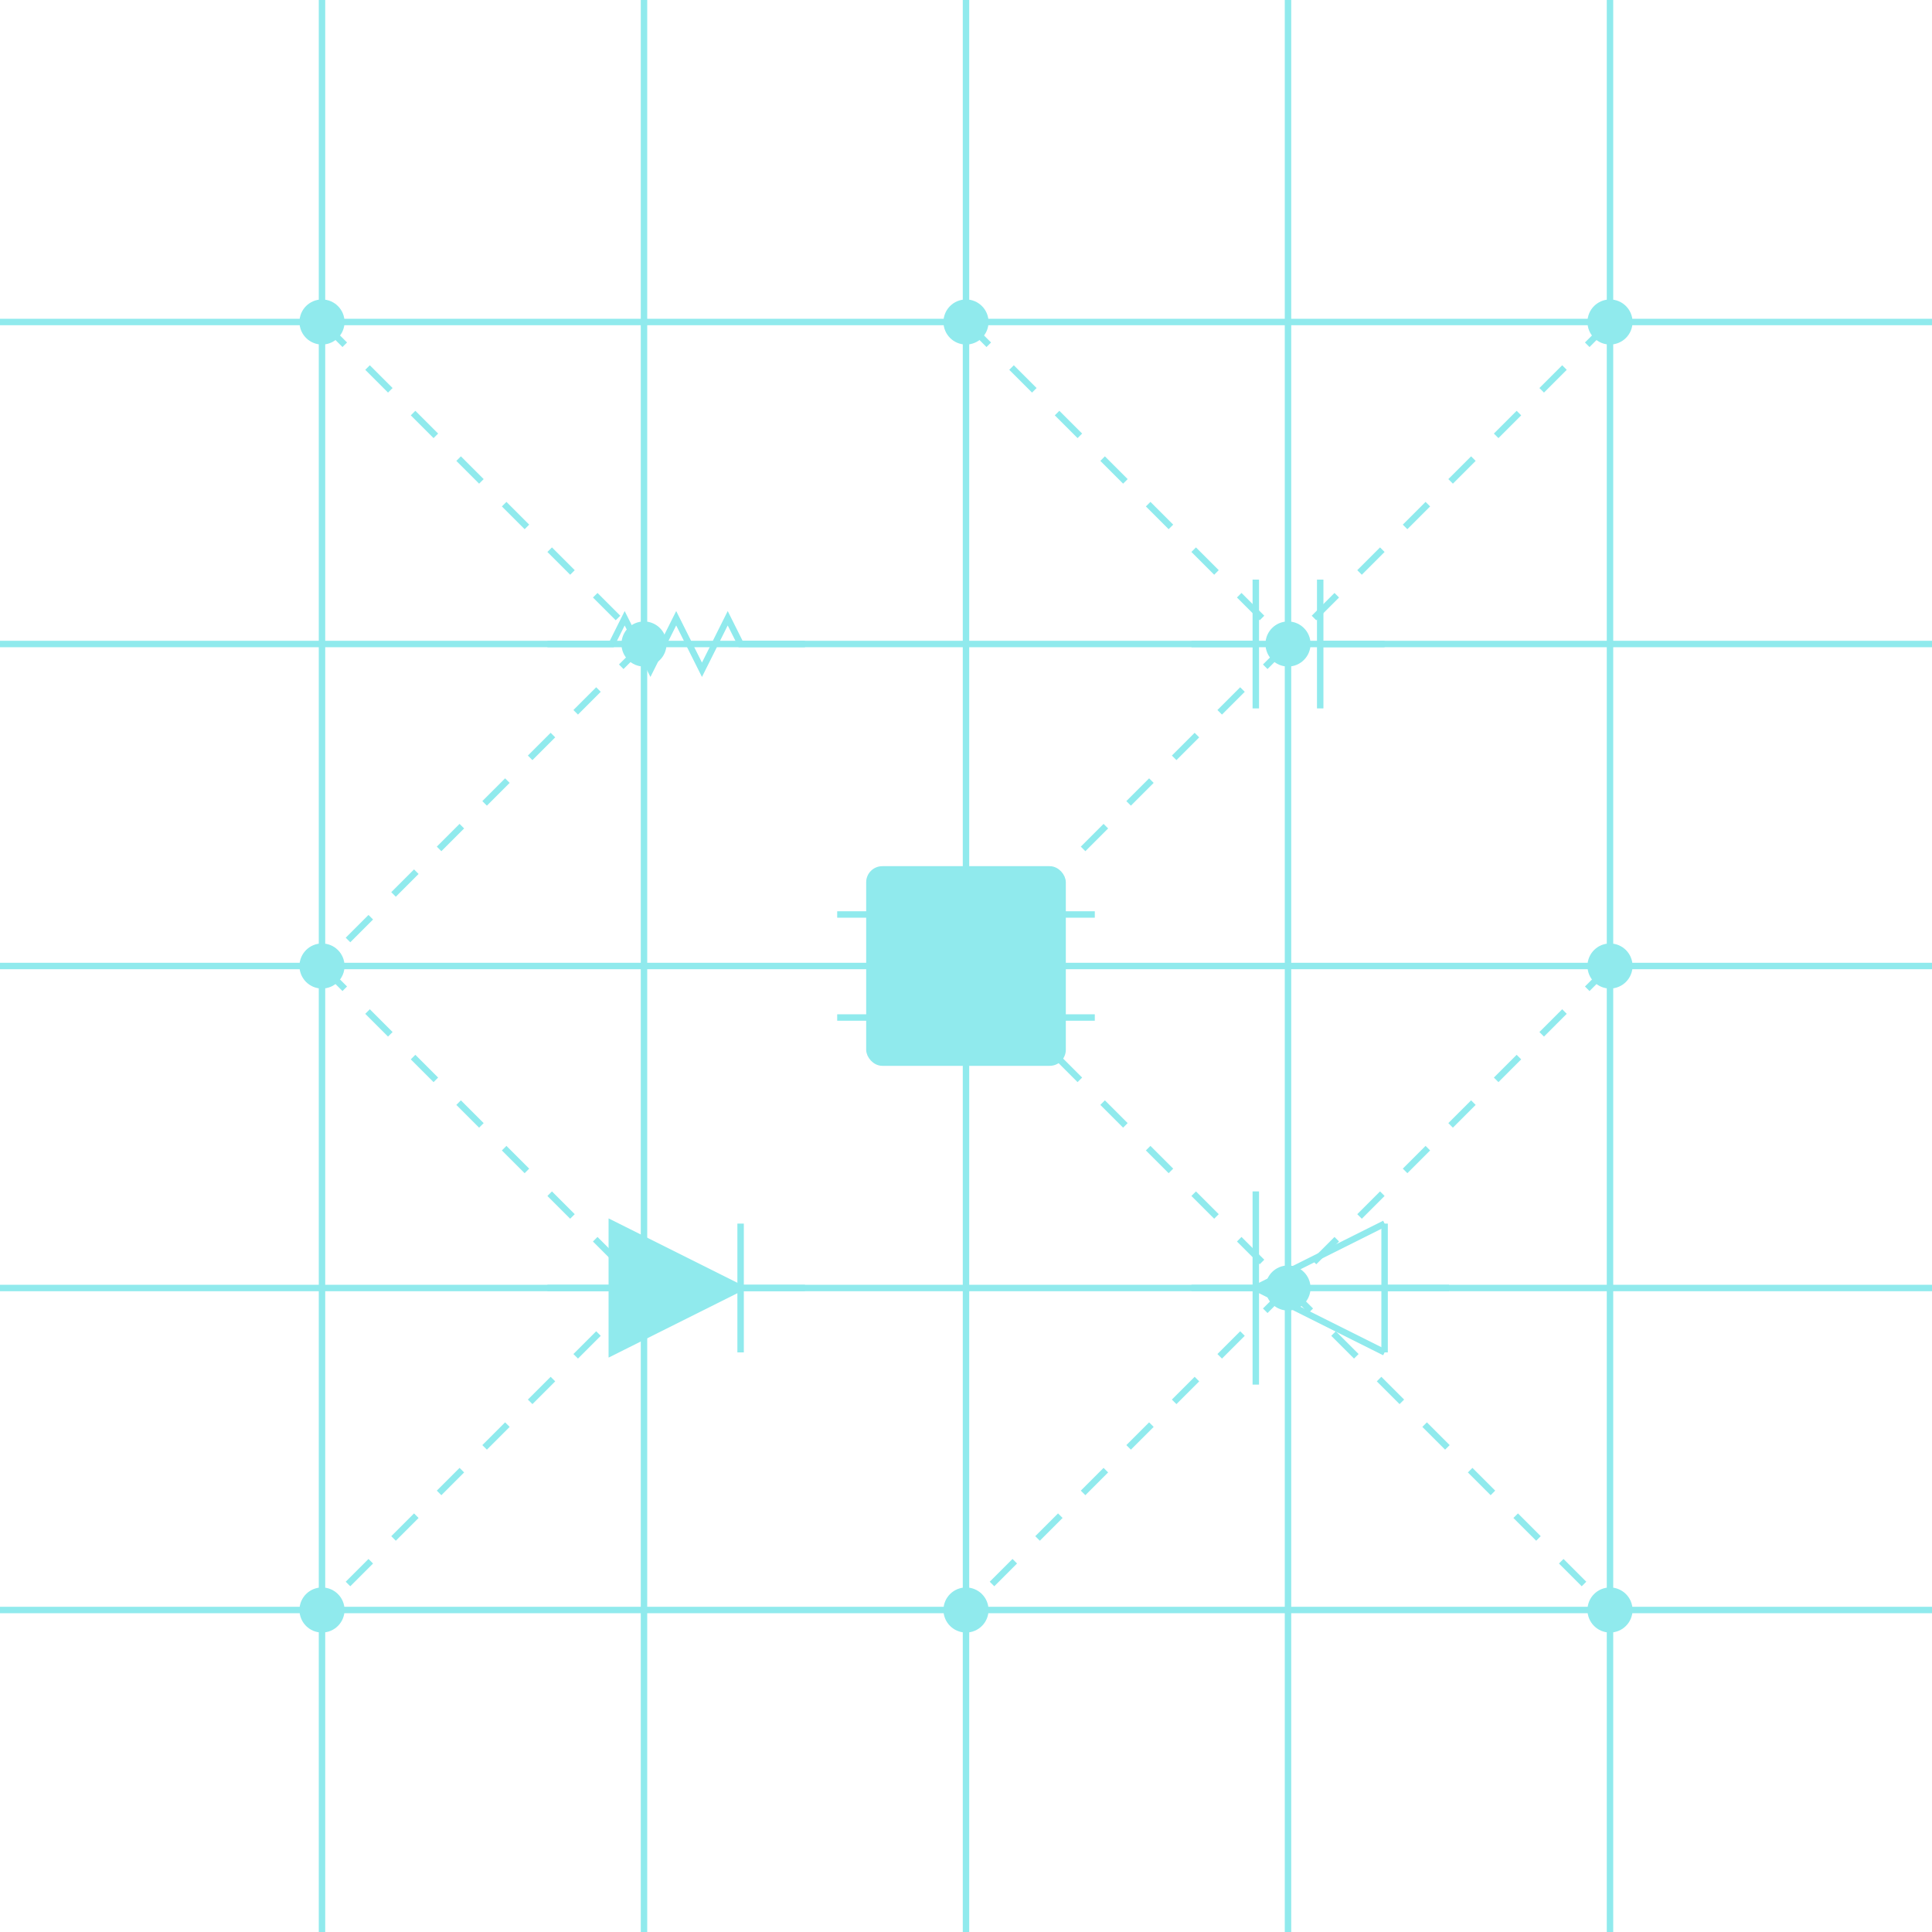 <?xml version="1.0" encoding="UTF-8"?>
<svg width="300" height="300" viewBox="0 0 300 300" xmlns="http://www.w3.org/2000/svg">
  <!-- Circuit board pattern with nodes and connections -->
  <g fill="none" stroke="#46dce1" stroke-width="1" opacity="0.6">
    <!-- Horizontal lines -->
    <line x1="0" y1="50" x2="300" y2="50" />
    <line x1="0" y1="100" x2="300" y2="100" />
    <line x1="0" y1="150" x2="300" y2="150" />
    <line x1="0" y1="200" x2="300" y2="200" />
    <line x1="0" y1="250" x2="300" y2="250" />
    
    <!-- Vertical lines -->
    <line x1="50" y1="0" x2="50" y2="300" />
    <line x1="100" y1="0" x2="100" y2="300" />
    <line x1="150" y1="0" x2="150" y2="300" />
    <line x1="200" y1="0" x2="200" y2="300" />
    <line x1="250" y1="0" x2="250" y2="300" />
    
    <!-- Circuit nodes -->
    <circle cx="50" cy="50" r="3" fill="#46dce120" />
    <circle cx="150" cy="50" r="3" fill="#46dce120" />
    <circle cx="250" cy="50" r="3" fill="#46dce120" />
    
    <circle cx="100" cy="100" r="3" fill="#46dce120" />
    <circle cx="200" cy="100" r="3" fill="#46dce120" />
    
    <circle cx="50" cy="150" r="3" fill="#46dce120" />
    <circle cx="150" cy="150" r="3" fill="#46dce120" />
    <circle cx="250" cy="150" r="3" fill="#46dce120" />
    
    <circle cx="100" cy="200" r="3" fill="#46dce120" />
    <circle cx="200" cy="200" r="3" fill="#46dce120" />
    
    <circle cx="50" cy="250" r="3" fill="#46dce120" />
    <circle cx="150" cy="250" r="3" fill="#46dce120" />
    <circle cx="250" cy="250" r="3" fill="#46dce120" />
    
    <!-- Circuit components -->
    <!-- Resistor symbol at (100, 100) -->
    <path d="M85,100 L95,100 L97,96 L101,104 L105,96 L109,104 L113,96 L115,100 L125,100" />
    
    <!-- Capacitor symbol at (200, 100) -->
    <path d="M185,100 L195,100" />
    <path d="M195,90 L195,110" />
    <path d="M205,90 L205,110" />
    <path d="M205,100 L215,100" />
    
    <!-- IC chip at (150, 150) -->
    <rect x="135" y="135" width="30" height="30" rx="2" ry="2" fill="#46dce110" />
    <line x1="135" y1="142" x2="130" y2="142" />
    <line x1="135" y1="158" x2="130" y2="158" />
    <line x1="165" y1="142" x2="170" y2="142" />
    <line x1="165" y1="158" x2="170" y2="158" />
    
    <!-- Diode symbol at (100, 200) -->
    <path d="M85,200 L95,200" />
    <path d="M95,190 L95,210 L115,200 Z" fill="#46dce110" />
    <path d="M115,190 L115,210" />
    <path d="M115,200 L125,200" />
    
    <!-- Transistor symbol at (200, 200) -->
    <path d="M185,200 L195,200" />
    <path d="M195,185 L195,215" />
    <path d="M195,200 L215,190" />
    <path d="M195,200 L215,210" />
    <path d="M215,190 L215,210" />
    <path d="M215,200 L225,200" />
    
    <!-- Diagonal connections -->
    <path d="M50,50 L100,100" stroke-dasharray="5,5" />
    <path d="M150,50 L200,100" stroke-dasharray="5,5" />
    <path d="M100,100 L50,150" stroke-dasharray="5,5" />
    <path d="M200,100 L150,150" stroke-dasharray="5,5" />
    <path d="M50,150 L100,200" stroke-dasharray="5,5" />
    <path d="M150,150 L200,200" stroke-dasharray="5,5" />
    <path d="M100,200 L50,250" stroke-dasharray="5,5" />
    <path d="M200,200 L150,250" stroke-dasharray="5,5" />
    <path d="M250,50 L200,100" stroke-dasharray="5,5" />
    <path d="M250,150 L200,200" stroke-dasharray="5,5" />
    <path d="M200,200 L250,250" stroke-dasharray="5,5" />
  </g>
</svg>
